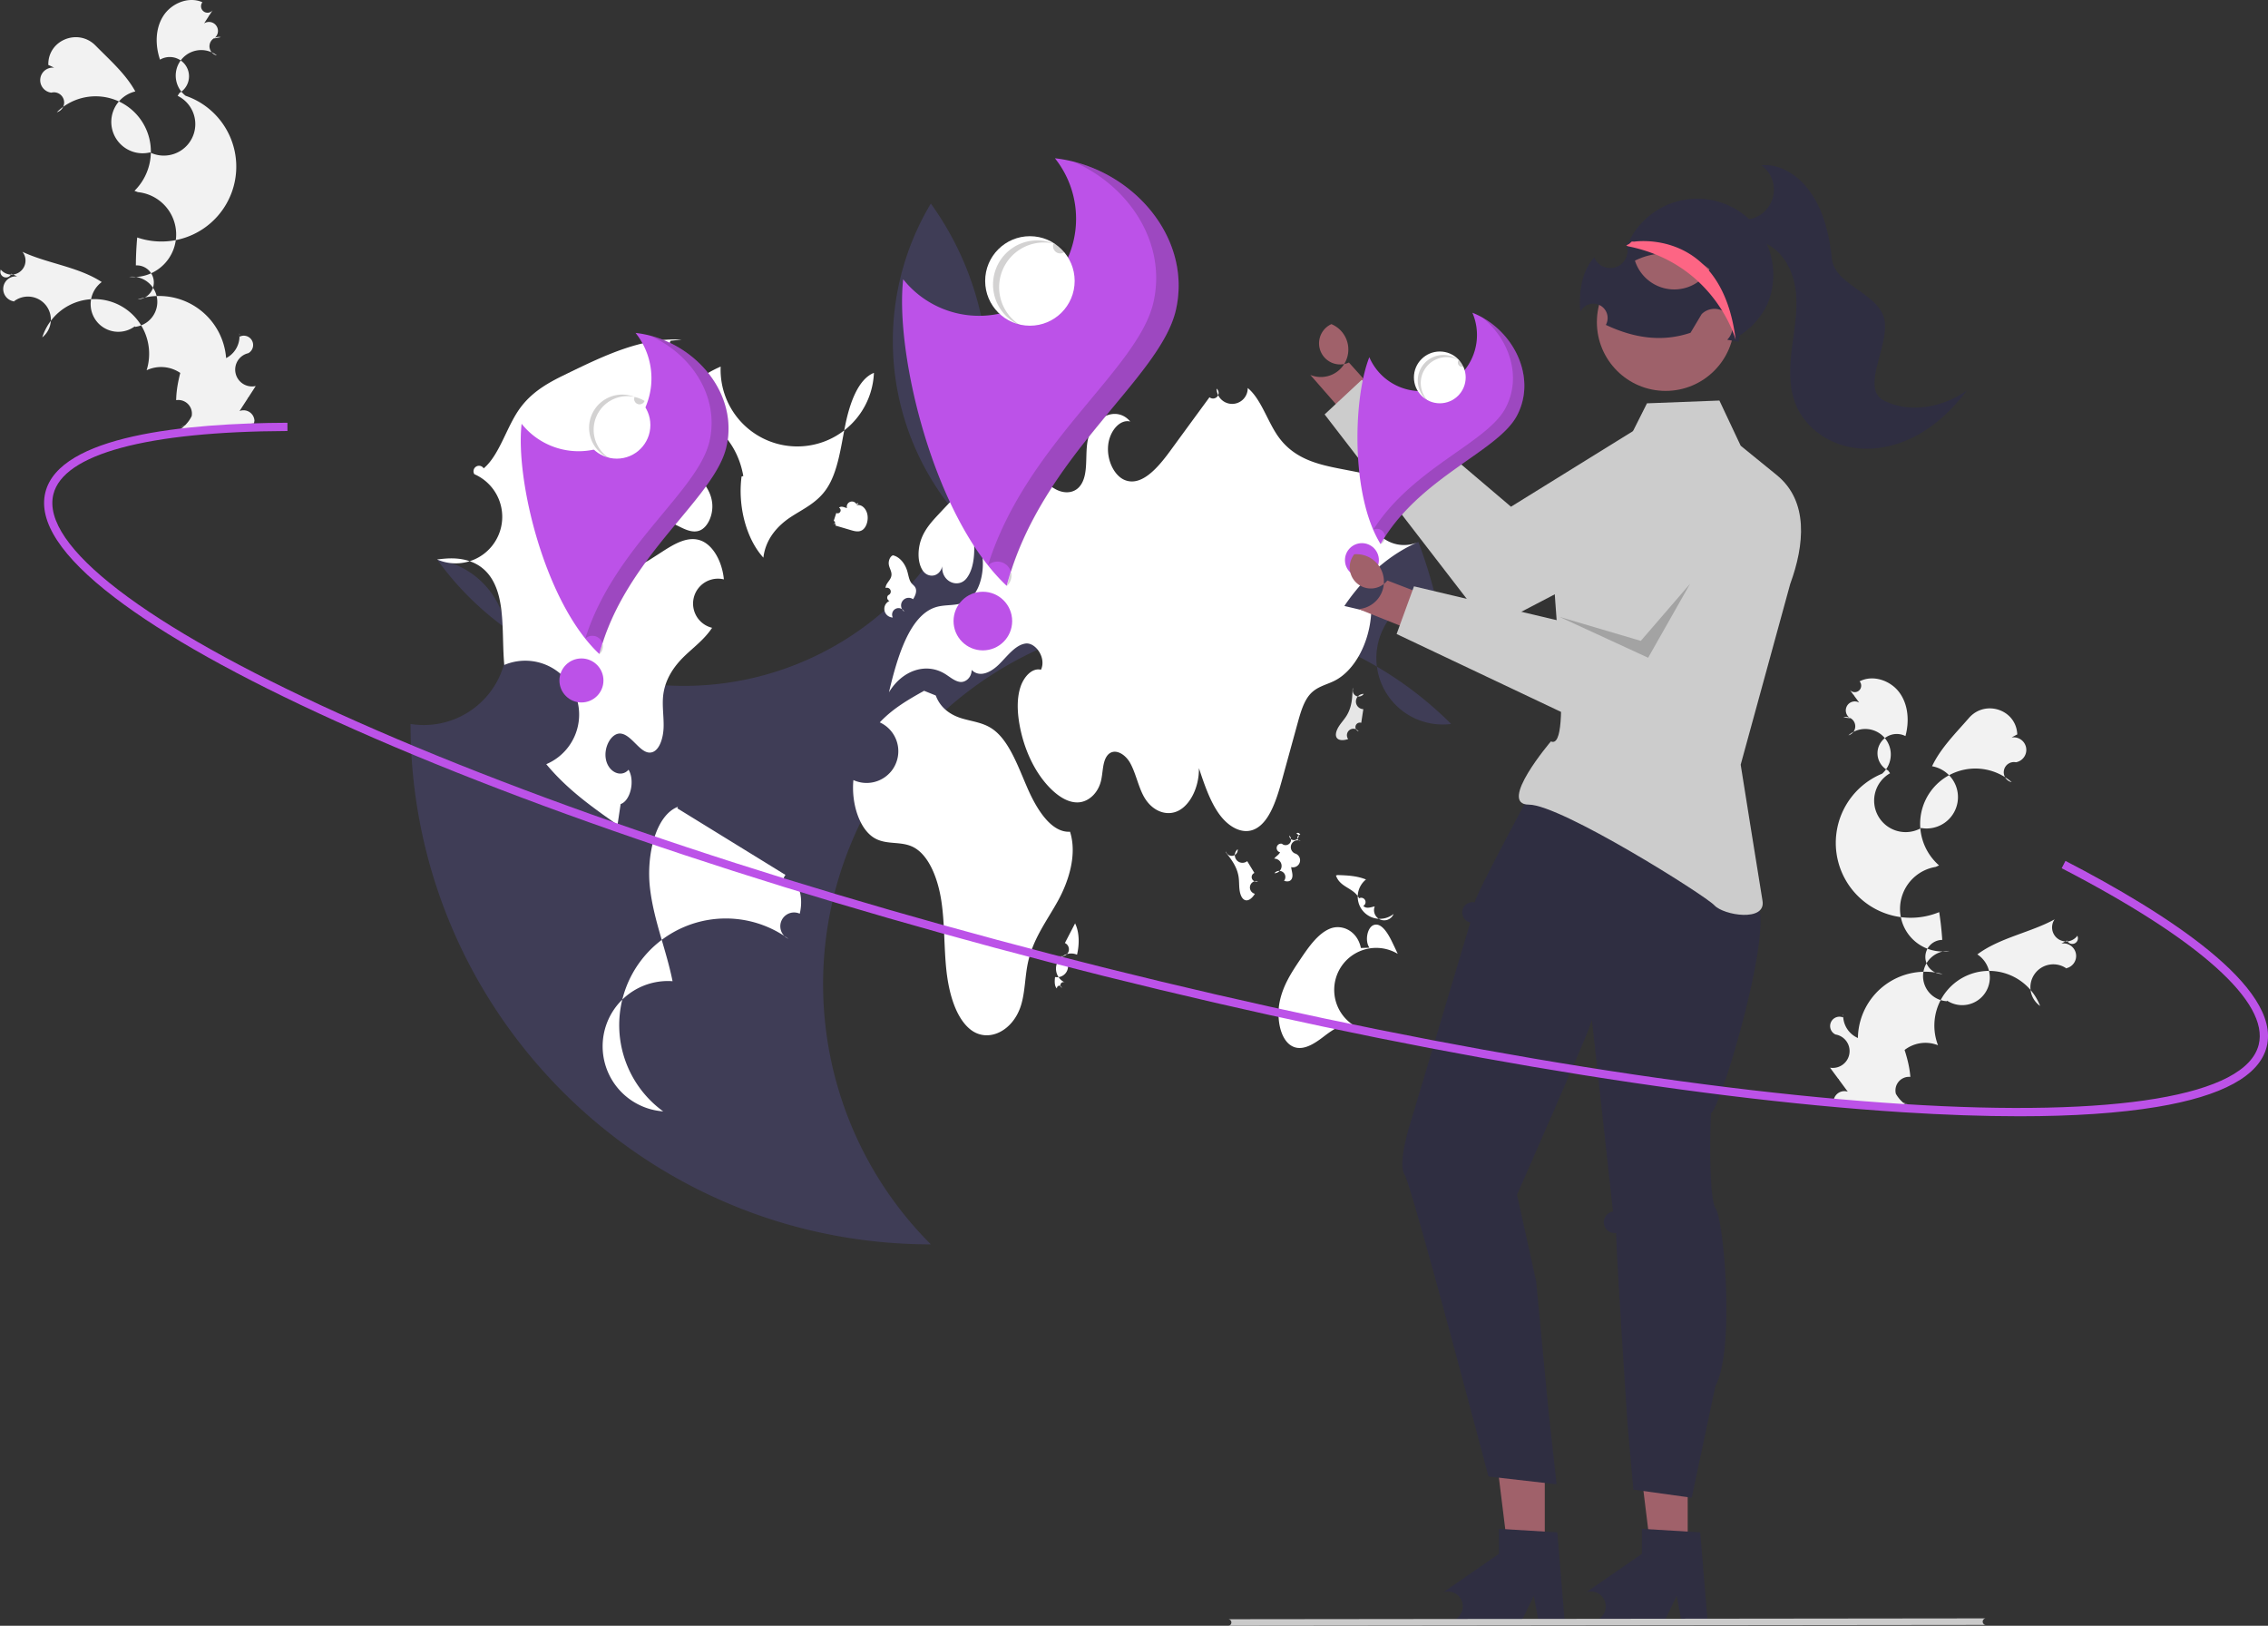 <?xml version="1.0" encoding="UTF-8" standalone="no"?>
<svg
   xmlns:dc="http://purl.org/dc/elements/1.1/"
   xmlns:cc="http://creativecommons.org/ns#"
   xmlns:rdf="http://www.w3.org/1999/02/22-rdf-syntax-ns#"
   xmlns:svg="http://www.w3.org/2000/svg"
   xmlns="http://www.w3.org/2000/svg"
   xmlns:sodipodi="http://sodipodi.sourceforge.net/DTD/sodipodi-0.dtd"
   xmlns:inkscape="http://www.inkscape.org/namespaces/inkscape"
   data-name="Layer 1"
   width="825.202"
   height="591.419"
   viewBox="0 0 825.202 591.419"
   version="1.1"
   id="svg104"
   sodipodi:docname="undraw_world.svg"
   inkscape:version="1.0 (4035a4fb49, 2020-05-01)">
  <rect x="0" y="0" width="825.202" height="591.419" fill="#333333" stroke="none"/>
  <defs
     id="defs108" />
  <sodipodi:namedview
     inkscape:document-rotation="0"
     pagecolor="#ffffff"
     bordercolor="#666666"
     borderopacity="1"
     objecttolerance="10"
     gridtolerance="10"
     guidetolerance="10"
     inkscape:pageopacity="0"
     inkscape:pageshadow="2"
     inkscape:window-width="1920"
     inkscape:window-height="1017"
     id="namedview106"
     showgrid="false"
     inkscape:zoom="0.71015641"
     inkscape:cx="720.44371"
     inkscape:cy="393.86274"
     inkscape:window-x="-8"
     inkscape:window-y="-8"
     inkscape:window-maximized="1"
     inkscape:current-layer="svg104" />
  <path
     d="m 667.825,376.317 a -3.613,3.613 0 0 0 2.907,-6.134 c -0.074,-0.366 -0.127,-0.629 -0.202,-0.995 q 0.054,-0.116 0.109,-0.231 a -9.703,9.703 0 0 1 17.876,0.899 c 2.596,7.179 5.991,14.407 6.561,21.897 a -28.705,28.705 0 0 1 -0.962,9.838 -115.086,115.086 0 0 0 12.68,-47.26 -111.081,111.081 0 0 0 -0.112,-12.411 q -0.335,-5.081 -1.115,-10.11 a -116.419,116.419 0 0 0 -20.767,-50.362 -30.983,30.983 0 0 1 -12.25,-13.954 -23.634,23.634 0 0 1 -1.847,-6.551 c 0.623,0.111 1.257,0.192 1.882,0.263 0.195,0.019 0.4,0.039 0.594,0.059 l 0.073,0.007 a -3.58,3.58 0 0 0 3.208,-5.689 q -0.383,-0.518 -0.766,-1.036 c -0.387,-0.533 -0.785,-1.056 -1.172,-1.588 a -1.784,1.784 0 0 1 -0.126,-0.16 c -0.445,-0.608 -0.891,-1.205 -1.336,-1.812 a -10.352,10.352 0 0 1 3.543,-3.119 c 4.865,-2.553 11.309,-0.328 14.53,4.115 3.232,4.443 3.599,10.483 2.158,15.78 a -41.485,41.485 0 0 1 -6.327,12.512 c 0.242,0.341 0.494,0.672 0.735,1.012 a -117.172,117.172 0 0 1 11.316,19.923 -48.709,48.709 0 0 1 3.957,-22.465 c 3.093,-6.578 8.567,-11.985 13.427,-17.57 5.837,-6.708 16.999,-3.142 17.56,5.732 q 0.008,0.129 0.016,0.258 -1.049,0.529 -2.059,1.131 a -4.901,4.901 0 0 0 1.559,9.001 l 0.099,0.02 a -48.767,48.767 0 0 1 -1.623,7.224 -50.21,50.21 0 0 1 -26.436,30.272 c -0.41,0.187 -0.81,0.374 -1.22,0.551 a -119.597,119.597 0 0 1 5.022,30.563 -113.435,113.435 0 0 1 -0.934,18.292 l 0.041,-0.214 a -29.974,29.974 0 0 1 11.026,-16.813 c 8.167,-6.095 19.39,-7.957 28.118,-12.756 a -5.625,5.625 0 0 1 8.352,5.867 q -0.022,0.113 -0.045,0.225 a -32.924,32.924 0 0 0 -3.771,1.605 q -1.049,0.529 -2.059,1.131 a -4.901,4.901 0 0 0 1.559,9.001 l 0.099,0.02 c 0.071,0.014 0.133,0.027 0.204,0.041 a -48.808,48.808 0 0 1 -9.622,13.625 -50.254,50.254 0 0 1 -37.15,14.279 l -0.01,-4.8e-4 a -119.562,119.562 0 0 1 -9.113,23.048 l -28.661,-1.334 c -0.088,-0.323 -0.165,-0.656 -0.243,-0.979 a -32.599,32.599 0 0 0 7.953,-0.103 c -2.005,-2.708 -4.009,-5.437 -6.014,-8.145 a -1.781,1.781 0 0 1 -0.126,-0.16 c -1.016,-1.386 -2.044,-2.761 -3.06,-4.147 l -5e-4,-0.002 a -47.75,47.75 0 0 1 1.963,-12.086 z"
     fill="#f2f2f2"
     id="path2" />
  <path
     d="m 90.344,128.482 a -3.613,3.613 0 0 1 -3.28,-5.943 c 0.051,-0.37 0.088,-0.635 0.14,-1.005 q -0.061,-0.112 -0.123,-0.224 a -9.703,9.703 0 0 0 -17.786,2.002 c -2.148,7.326 -5.089,14.75 -5.196,22.26 a -28.705,28.705 0 0 0 1.568,9.76 -115.086,115.086 0 0 1 -15.576,-46.387 -111.08,111.08 0 0 1 -0.655,-12.394 q 0.02,-5.092 0.488,-10.16 A -116.419,116.419 0 0 1 67.539,34.843 -30.983,30.983 0 0 0 78.904,20.159 -23.634,23.634 0 0 0 80.342,13.506 c -0.615,0.15 -1.243,0.27 -1.862,0.378 -0.193,0.031 -0.397,0.064 -0.59,0.095 l -0.073,0.011 A -3.58,3.58 0 0 1 74.264,8.511 Q 74.614,7.97 74.964,7.429 C 75.317,6.874 75.682,6.327 76.035,5.771 A -1.783,1.783 0 0 0 76.152,5.604 C 76.559,4.97 76.967,4.346 77.373,3.712 A -10.352,10.352 0 0 0 73.645,0.818 c -5.013,-2.248 -11.307,0.371 -14.248,5.005 -2.951,4.635 -2.944,10.685 -1.179,15.883 a -41.485,41.485 0 0 0 7.088,12.097 c -0.22,0.355 -0.451,0.701 -0.671,1.056 A -117.172,117.172 0 0 0 54.571,55.442 -48.709,48.709 0 0 0 49.234,33.265 C 45.741,26.891 39.943,21.833 34.747,16.559 c -6.24,-6.335 -17.161,-2.086 -17.172,6.806 q -1.5e-4,0.129 3.5e-4,0.258 1.08,0.463 2.125,1.002 a -4.901,4.901 0 0 1 -1,9.08 l -0.098,0.026 a -48.767,48.767 0 0 0 2.066,7.109 -50.21,50.21 0 0 0 28.256,28.581 c 0.421,0.161 0.832,0.323 1.252,0.474 a -119.597,119.597 0 0 0 -3.124,30.814 -113.433,113.433 0 0 0 2.062,18.199 l -0.054,-0.211 A -29.974,29.974 0 0 0 37.017,102.598 C 28.49,97.019 17.172,95.854 8.165,91.604 a -5.625,5.625 0 0 0 -7.973,6.372 q 0.029,0.111 0.059,0.222 a -32.924,32.924 0 0 1 3.863,1.369 q 1.08,0.464 2.125,1.002 a -4.901,4.901 0 0 1 -1,9.081 l -0.098,0.026 c -0.07,0.018 -0.131,0.035 -0.201,0.053 a -48.808,48.808 0 0 0 10.445,13.005 -50.254,50.254 0 0 0 37.961,11.957 l 0.01,-0.001 a -119.563,119.563 0 0 0 10.52,22.441 l 28.523,-3.102 c 0.068,-0.328 0.124,-0.665 0.182,-0.992 a -32.599,32.599 0 0 1 -7.944,0.388 c 1.834,-2.827 3.665,-5.674 5.499,-8.501 a -1.779,1.779 0 0 0 0.116,-0.168 c 0.929,-1.446 1.869,-2.882 2.798,-4.328 l 4e-4,-0.002 a -47.75,47.75 0 0 0 -2.706,-11.941 z"
     fill="#f2f2f2"
     id="path4" />
  <path
     d="m 484.419,117.912 a -10.016,10.016 0 0 1 6.383,13.969 l 15.306,17.017 -8.073,11.824 -21.278,-24.335 a -10.07,10.07 0 0 1 7.661,-18.475 z"
     fill="#a0616a"
     id="path6" />
  <path
     d="m 627.715,159.698 v 0 a -20.026,20.026 0 0 0 -27.608,-6.542 l -50.339,31.177 -54.301,-46.158 -13.51,12.579 59.987,77.83 77.965,-40.644 c -1.82,0.949 10.004,-24.663 7.806,-28.241 z"
     fill="#cccccc"
     id="path8" />
  <path
     d="m 527.992,263.364 a -189.27,189.27 0 0 1 -189.308,189.308 c -104.551,0 -189.308,-84.757 -189.308,-189.308 a -189.245,189.245 0 0 1 9.655,-59.842 -189.506,189.506 0 0 1 179.653,-129.466 -189.245,189.245 0 0 1 166.938,99.986 -186.774,186.774 0 0 1 10.464,23.106 c 0.41,1.104 0.81,2.208 1.199,3.323 v 0.011 q 2.603,7.351 4.586,14.976 a -189.32,189.32 0 0 1 6.121,47.905 z"
     fill="#3f3d56"
     id="path10" />
  <path
     d="m 317.972,135.641 a -63.517,63.517 0 0 0 -55.761,-2.281 c -7.796,3.393 -16.006,9.48 -18.607,20.471 10.519,-6.208 24.136,3.601 26.843,19.336 l -0.632,0.174 c -1.43,10.899 1.762,22.764 7.941,29.522 0.811,-7.02 5.427,-11.797 9.967,-14.781 4.54,-2.984 9.562,-5.152 13.027,-10.282 4.108,-6.081 5.151,-14.969 6.783,-23.077 1.632,-8.108 4.728,-16.822 10.44,-19.082 z"
     fill="#ffffff"
     id="path12" />
  <path
     d="m 259.09,228.384 c -2.913,4.375 -6.805,7.12 -10.296,10.538 -3.481,3.429 -6.794,8.056 -7.488,13.998 -0.442,3.807 0.242,7.677 0.147,11.527 -0.095,3.849 -1.378,8.182 -3.996,9.139 -4.133,1.493 -7.288,-6.184 -11.537,-6.72 -3.376,-0.421 -6.415,4.89 -5.437,9.497 0.978,4.606 5.574,6.647 8.214,3.639 2.387,4.007 0.705,11.274 -2.882,12.505 -0.379,2.524 -0.757,5.038 -1.125,7.562 -9.066,-6.342 -18.226,-12.789 -25.935,-22.075 a -67.007,67.007 0 0 1 -15.271,-36.095 c -0.999,-10.675 0.484,-22.885 -4.417,-31.099 -3.923,-6.573 -10.654,-8.025 -16.712,-7.614 -1.104,0.074 -2.219,0.2 -3.323,0.336 a -187.235,187.235 0 0 1 13.556,-31.025 -13.282,13.282 0 0 0 3.397,-2.114 c 5.637,-4.785 8.14,-14.472 12.715,-21.171 q 0.442,-0.647 0.915,-1.262 c 4.68,-6.111 10.948,-9.255 17.006,-12.179 13.409,-6.51 27.208,-13.104 41.364,-12.2 l -4.028,0.389 q -7.052,19.751 -14.114,39.502 -1.073,3.029 -2.166,6.068 c -2.671,7.488 -5.427,15.46 -5.017,23.842 0.242,4.964 1.967,10.265 5.248,11.968 3.06,1.578 6.405,-0.358 9.36,-2.272 1.252,-0.799 2.493,-1.599 3.744,-2.408 4.491,-2.892 9.465,-5.858 14.209,-3.923 4.344,1.767 7.551,7.667 8.161,14.03 a -28.049,28.049 0 0 1 -4.291,17.616 z"
     fill="#ffffff"
     id="path14" />
  <path
     d="M 285.8,318.282 Q 266.126,306.168 246.452,294.055 l 0.223,-0.573 c -8.155,3.106 -11.54,17.602 -10.193,29.456 1.348,11.854 5.917,22.451 8.226,34.002 a -90.252,90.252 0 0 1 -3.403,47.358 -387.843,387.843 0 0 0 45.56,-62.781 -33.588,33.588 0 0 0 4.121,-9.138 c 0.833,-3.442 0.705,-7.58 -0.964,-10.34 a -11.511,11.511 0 0 0 -4.223,-3.757 z"
     fill="#ffffff"
     id="path16" />
  <path
     d="m 234.036,171.363 c -1.393,3.131 -1.929,7.307 -0.665,10.547 1.291,3.309 4.019,4.804 6.532,6.05 l 7.247,3.592 c 2.411,1.195 5.01,2.402 7.468,1.419 2.964,-1.186 5.02,-5.833 4.488,-10.148 -0.566,-4.591 -3.46,-7.749 -6.136,-10.439 q -5.618,-5.645 -11.237,-11.291 l -2.111,2.585 a -28.192,28.192 0 0 0 -5.586,7.684 z"
     fill="#ffffff"
     id="path18" />
  <path
     d="m 489.142,220.444 q 4.891,1.152 9.781,2.303 c -0.568,11.012 -6.026,21.203 -13.346,24.894 -3.05,1.536 -6.447,2.103 -8.971,4.975 -2.282,2.608 -3.439,6.668 -4.501,10.549 q -2.792,10.16 -5.585,20.319 c -1.998,7.299 -4.564,15.408 -9.76,18.037 -4.459,2.261 -9.56,-0.505 -12.989,-5.143 -3.429,-4.638 -5.521,-10.875 -7.551,-16.953 0.126,6.626 -2.955,13.125 -7.32,15.429 -4.375,2.303 -9.697,0.221 -12.621,-4.922 -2.103,-3.692 -2.976,-8.561 -5.038,-12.305 -2.061,-3.744 -6.384,-5.89 -8.635,-2.377 -1.483,2.335 -1.294,5.911 -2.03,8.877 -1.146,4.606 -4.617,7.499 -8.056,7.751 -3.429,0.252 -6.773,-1.725 -9.644,-4.407 -5.921,-5.553 -10.286,-14.366 -11.979,-24.158 -0.747,-4.365 -0.957,-9.118 0.337,-13.21 1.294,-4.091 4.417,-7.246 7.52,-6.468 2.04,-4.312 -1.988,-10.033 -5.616,-9.529 -3.639,0.505 -6.489,4.407 -9.476,7.404 -2.976,2.997 -7.141,5.174 -10.139,2.198 0.021,2.766 -2.23,4.596 -4.175,4.365 -1.935,-0.221 -3.66,-1.777 -5.437,-2.882 -6.868,-4.281 -15.586,-1.441 -20.466,6.657 3.05,-12.978 7.52,-27.87 16.89,-30.92 3.828,-1.251 8.004,-0.221 11.621,-2.387 6.405,-3.839 7.699,-18.342 2.167,-24.326 0.705,5.658 0.568,12.263 -2.419,16.133 -2.987,3.87 -9.255,1.346 -8.876,-4.375 -0.862,3.944 -5.153,4.543 -7.131,1.514 -1.988,-3.029 -1.819,-7.982 -0.41,-11.6 1.409,-3.618 3.807,-6.216 6.131,-8.708 4.996,-5.353 10.065,-10.77 15.849,-14.135 5.795,-3.365 12.484,-4.501 18.289,-1.157 3.061,1.767 5.753,4.712 8.877,6.268 3.124,1.567 7.089,1.367 9.16,-2.293 2.324,-4.081 1.23,-10.139 2.093,-15.239 1.546,-9.013 10.559,-13.23 15.555,-7.278 -3.733,-0.957 -7.593,3.46 -8.056,8.813 -0.473,5.353 2.23,10.759 5.848,12.379 6.079,2.692 12.032,-4.081 16.628,-10.349 q 7.194,-9.844 14.408,-19.677 a -23.782,23.782 0 0 1 2.577,-3.134 -8.291,8.291 0 0 1 11.327,-0.231 c 4.859,3.965 7.141,12.095 11.127,17.69 5.784,8.13 14.44,10.107 22.496,11.684 q 9.008,1.751 18.026,3.523 a -186.774,186.774 0 0 1 10.464,23.106 c -10.181,4.323 -19.573,12.41 -26.945,23.295 z"
     fill="#ffffff"
     id="path20" />
  <path
     d="m 508.556,346.986 a -188.546,188.546 0 0 1 -15.671,26.219 c -3.786,-1.62 -7.856,1.273 -11.401,3.986 -3.702,2.84 -8.151,5.606 -11.947,3.018 -3.881,-2.65 -5.132,-10.065 -3.902,-15.944 1.23,-5.869 4.301,-10.538 7.278,-14.976 3.155,-4.712 6.531,-9.602 10.917,-11.432 4.396,-1.83 10.044,0.757 11.327,7.004 l 3.113,-0.105 c -1.746,-2.398 -0.831,-7.362 1.515,-8.235 2.703,-1.02 5.048,2.692 6.647,5.974 0.715,1.483 1.441,2.976 2.124,4.491 z"
     fill="#ffffff"
     id="path22" />
  <path
     d="m 389.328,302.563 c -6.691,0.421 -11.992,-7.817 -15.514,-15.92 -3.522,-8.104 -6.736,-17.371 -12.773,-21.496 -3.45,-2.357 -7.383,-2.68 -11.125,-3.822 -3.742,-1.142 -7.659,-3.505 -9.447,-8.318 l -4.245,-1.715 c -5.606,3.152 -11.285,6.362 -16.116,11.491 a -36.018,36.018 0 0 0 -9.603,20.993 c -0.811,8.496 2.183,17.97 7.778,21.161 4.421,2.522 9.567,0.932 14.045,3.241 5.595,2.884 8.916,11.264 10.173,19.537 1.257,8.273 0.939,16.871 1.838,25.238 0.9,8.367 3.379,17.073 8.509,21.361 6.42,5.366 15.841,0.907 18.722,-8.86 1.413,-4.791 1.364,-10.197 2.421,-15.171 1.861,-8.758 6.883,-15.256 10.866,-22.441 3.983,-7.184 7.118,-16.942 4.469,-25.28 z"
     fill="#ffffff"
     id="path24" />
  <path
     d="m 323.208,216.499 a -17.86,17.86 0 0 1 1.742,1.85 -6.077,6.077 0 0 1 -0.107,6.276 -5.839,5.839 0 0 0 4.181,-2.125 -26.879,26.879 0 0 0 3.206,-4.516 c 0.683,-1.113 1.408,-2.618 0.945,-3.939 -0.316,-0.902 -1.064,-1.287 -1.588,-1.965 -0.831,-1.075 -1.036,-2.783 -1.466,-4.259 -0.928,-3.188 -3.153,-5.532 -5.567,-5.867 l 0.335,0.064 c -1.009,0.345 -1.713,1.947 -1.49,3.388 0.203,1.312 1.046,2.402 0.963,3.741 -0.121,1.925 -2.044,2.828 -2.163,4.753 a -3.674,3.674 0 0 0 1.008,2.601 z"
     fill="#ffffff"
     id="path26" />
  <path
     d="m 311.744,183.791 c 0.01,-0.003 0.02,-0.003 0.03,-0.006 a -5.357,5.357 0 0 0 0.571,-0.608 z"
     fill="#e6e6e6"
     id="path28" />
  <path
     d="m 313.75,192.826 c 1.479,-0.951 2.306,-3.582 1.817,-5.785 -0.486,-2.189 -2.206,-3.66 -3.793,-3.256 a -3.866,3.866 0 0 1 -3.595,1.058 c -0.981,-0.253 -2.058,-0.903 -2.909,-0.164 a -4.404,4.404 0 0 0 -0.991,1.935 q -0.472,1.45 -0.945,2.9 a -1.83,1.83 0 0 0 -0.112,1.099 -0.931,0.931 0 0 0 0.714,0.568 q 2.835,0.836 5.669,1.671 c 1.377,0.406 2.864,0.797 4.145,-0.027 z"
     fill="#ffffff"
     id="path30" />
  <path
     d="m 456.406,317.557 q -1.31,-2.145 -2.62,-4.29 a -14.334,14.334 0 0 0 -3.453,-4.336 -3.06,3.06 0 0 0 -4.356,0.436 l 0.106,0.817 c 1.991,2.498 4.098,5.273 4.603,8.98 0.199,1.462 0.13,2.974 0.304,4.442 0.175,1.468 0.671,2.99 1.618,3.623 1.375,0.919 2.99,-0.436 3.969,-2.089 a -7.193,7.193 0 0 0 1.115,-4.579 -8.03,8.03 0 0 0 -1.286,-3.004 z"
     fill="#ffffff"
     id="path32" />
  <path
     d="m 495.282,262.94 q 0.379,-2.485 0.758,-4.97 a -14.334,14.334 0 0 0 0.15,-5.541 -3.06,3.06 0 0 0 -3.614,-2.471 l -0.445,0.693 c -0.085,3.193 -0.261,6.673 -2.262,9.834 -0.789,1.246 -1.816,2.359 -2.628,3.594 -0.812,1.235 -1.412,2.72 -1.095,3.814 0.461,1.589 2.569,1.592 4.382,0.958 a -7.193,7.193 0 0 0 3.801,-2.785 -8.03,8.03 0 0 0 0.951,-3.127 z"
     fill="#e6e6e6"
     id="path34" />
  <path
     d="m 470.109,319.419 c 0.427,-1.228 -0.189,-2.636 -0.32,-3.993 a -8.765,8.765 0 0 1 1.334,-4.969 -16.154,16.154 0 0 0 2.078,-4.556 -3.812,3.812 0 0 0 -0.1,-2.231 c -0.289,-0.65 -0.99,-0.946 -1.391,-0.431 l 0.86,0.554 a -7.829,7.829 0 0 0 -3.489,0.169 -4.318,4.318 0 0 0 -2.644,2.981 -18.441,18.441 0 0 1 -0.693,3.092 c -0.513,1.054 -1.505,1.405 -2.129,2.33 a -5.57,5.57 0 0 0 0.088,5.292 -6.177,6.177 0 0 0 3.494,2.748 c 1.05,0.377 2.432,0.397 2.912,-0.984 z"
     fill="#ffffff"
     id="path36" />
  <path
     d="m 494.511,326.781 a -12.005,12.005 0 0 0 1.512,2.775 c 1.168,1.177 2.756,0.454 4.173,0.168 a -7.215,7.215 0 0 1 6.864,2.753 -17.471,17.471 0 0 0 -10.048,-12.536 c -3.341,-1.362 -6.86,-1.494 -10.334,-1.616 l -0.6,0.154 c 1.529,4.452 6.331,4.352 8.433,8.303 z"
     fill="#ffffff"
     id="path38" />
  <path
     d="m 391.159,335.886 0.009,0.019 q 0.087,-0.168 0.175,-0.336 z"
     fill="#e6e6e6"
     id="path40" />
  <path
     d="m 387.457,343.051 a -32.889,32.889 0 0 0 -2.077,4.562 -39.711,39.711 0 0 0 -1.505,7.806 c -0.188,1.504 -0.246,3.426 0.697,4.159 a -1.337,1.337 0 0 0 1.749,-0.238 -6.918,6.918 0 0 0 1.268,-1.885 -43.417,43.417 0 0 0 4.28,-10.159 c 0.902,-3.744 0.894,-8.151 -0.701,-11.393 q -1.855,3.573 -3.711,7.146 z"
     fill="#ffffff"
     id="path42" />
  <path
     d="m 351.744,152.149 a -4.215,4.215 0 0 0 4.542,0.886 -14.999,14.999 0 0 0 4.274,-2.823 -10.055,10.055 0 0 0 2.591,-2.826 -5.732,5.732 0 0 0 0.53,-4.366 c -0.585,-1.712 -2.07,-2.286 -3.38,-2.674 q -3.146,-0.933 -6.292,-1.866 l 1.517,-1.368 c -1.561,-0.838 -3.288,0.717 -4.264,2.642 a -14.224,14.224 0 0 0 -1.294,3.984 c -0.522,3.021 -0.012,6.62 1.777,8.41 z"
     fill="#e6e6e6"
     id="path44" />
  <path
     d="m 388.775,139.718 a -3.465,3.465 0 0 0 4.722,0.384 -5.279,5.279 0 0 0 2.089,-3.762 c 0.148,-1.65 -0.667,-3.484 -1.832,-3.626 l 0.267,-1.545 c -2.244,-0.405 -5.006,-0.487 -6.209,2.239 a -6.399,6.399 0 0 0 0.964,6.31 z"
     fill="#e6e6e6"
     id="path46" />
  <path
     d="m 383.828,57.574 a -49.926,49.926 0 0 0 -55.207,44.015 c -3.091,27.399 11.344,86.898 37.662,111.528 12.392,-47.189 55.815,-75.179 61.56,-100.336 6.139,-26.881 -16.615,-52.117 -44.015,-55.207 z"
     fill="#bc52e8"
     id="path48" />
  <circle
     id="a2705e7e-530b-43fb-b0c6-4087ca2c8018"
     data-name="b262ea8c-1946-46c9-a449-3a1996c39394"
     cx="374.728"
     cy="102.203"
     r="16.282"
     fill="#ffffff" />
  <circle
     id="bb575e01-1284-49d3-8651-037e5b7ffa75"
     data-name="bcc29a3a-8123-4529-80aa-6f70df2823cf"
     cx="357.608"
     cy="225.929"
     r="10.665"
     fill="#bc52e8" />
  <path
     d="m 388.2,90.538 a -16.282,16.282 0 0 1 -16.772,27.913 -16.28,16.28 0 0 0 11.909,-29.853 -16.282,16.282 0 0 1 4.863,1.94 z"
     fill="#231f20"
     opacity="0.2"
     style="isolation:isolate"
     id="path52" />
  <path
     d="m 427.907,112.834 c -5.746,25.157 -49.169,53.147 -61.56,100.336 a -69.061,69.061 0 0 1 -6.877,-7.535 c 13.925,-44.356 54.645,-71.309 60.196,-95.615 4.968,-21.754 -8.988,-42.429 -29.015,-51.163 24.242,6.094 42.882,29.343 37.256,53.976 z"
     fill="#231f20"
     opacity="0.2"
     style="isolation:isolate"
     id="path54" />
  <path
     d="m 231.245,121.106 a -37.492,37.492 0 0 0 -41.459,33.054 c -2.321,20.576 8.519,65.257 28.283,83.754 9.306,-35.437 41.915,-56.457 46.23,-75.349 4.61,-20.187 -12.478,-39.138 -33.054,-41.459 z"
     fill="#bc52e8"
     id="path56" />
  <circle
     id="b2d5ab8a-e71c-4a1a-aadf-98f8ab95825b"
     data-name="b262ea8c-1946-46c9-a449-3a1996c39394"
     cx="224.412"
     cy="154.621"
     r="12.228"
     fill="#ffffff" />
  <circle
     id="bac33ac8-32b5-423c-9bc5-6c03ceb8d8dc"
     data-name="bcc29a3a-8123-4529-80aa-6f70df2823cf"
     cx="211.555"
     cy="247.535"
     r="8.009"
     fill="#bc52e8" />
  <path
     d="m 234.529,145.86 a -12.227,12.227 0 1 1 -12.596,20.961 -12.226,12.226 0 0 0 8.943,-22.418 -12.227,12.227 0 0 1 3.652,1.457 z"
     fill="#231f20"
     opacity="0.2"
     style="isolation:isolate"
     id="path60" />
  <path
     d="m 264.347,162.604 c -4.315,18.892 -36.924,39.911 -46.23,75.349 a -51.862,51.862 0 0 1 -5.165,-5.658 c 10.457,-33.31 41.036,-53.55 45.205,-71.803 3.731,-16.337 -6.75,-31.863 -21.789,-38.421 18.205,4.576 32.203,22.035 27.978,40.534 z"
     fill="#231f20"
     opacity="0.2"
     style="isolation:isolate"
     id="path62" />
  <polygon
     points="594.251,512.27 614.066,512.271 614.063,564.054 600.638,564.054 "
     fill="#a0616a"
     id="polygon64"
     transform="translate(1.0001981e-5)" />
  <path
     d="m 621.285,589.546 h -9.526 l -1.7,-8.994 -4.355,8.994 h -25.266 a -5.68,5.68 0 0 1 -3.227,-10.353 l 20.177,-13.935 v -9.093 l 21.223,1.267 z"
     fill="#2f2e41"
     id="path66" />
  <polygon
     points="542.251,512.27 562.066,512.271 562.063,564.054 548.638,564.054 "
     fill="#a0616a"
     id="polygon68"
     transform="translate(1.0001981e-5)" />
  <path
     d="m 569.285,589.546 h -9.526 l -1.7,-8.994 -4.355,8.994 h -25.266 a -5.68,5.68 0 0 1 -3.227,-10.353 l 20.177,-13.935 v -9.093 l 21.223,1.267 z"
     fill="#2f2e41"
     id="path70" />
  <path
     d="m 511.059,427.333 c 2.569,3.854 30.519,109.793 30.519,109.793 l 24.783,2.826 -2.942,-26.655 -4.496,-47.17 -6.962,-31.485 c 0,0 24.587,-55.957 26.141,-60.414 l 1.105,-3.199 7.682,69.714 a -19.577,19.577 0 0 1 1.169,7.785 c -0.231,4.355 4.136,69.869 4.136,69.869 l 2.1,23.495 21.233,2.95 8.615,-40.652 c 7.194,-13.206 3.07,-60.131 0.128,-64.499 -2.942,-4.368 -1.773,-34.787 -1.773,-34.787 3.756,-1.322 26.157,-77.706 14.953,-77.255 0.719,-4.072 1.285,-7.708 1.285,-7.708 l -19.449,-15.685 -48.673,-12.653 -12.28,-5.896 c 0,0 -21.932,40.554 -21.713,42.571 a -11.214,11.214 0 0 1 -1.657,7.309 l -22.143,74.108 c 0,0 -4.355,13.745 -1.76,17.637 z"
     fill="#2f2e41"
     id="path72" />
  <path
     d="m 633.341,162.147 -7.743,-16.44 -26.354,1.013 -8.596,17.103 c 0,0 -24.567,29.343 -25.362,38.884 -1,12 7.312,70.812 -1,67 0,0 -19.595,23 -8,23 11.595,0 64.042,32.924 67.484,36.627 3.441,3.703 18.804,6.103 17.516,-1.627 -1.288,-7.73 -7.944,-49.534 -7.944,-49.534 l 18.019,-65.733 c 5.186,-14.192 6.8,-30.11 -4.923,-39.643 z"
     fill="#cccccc"
     id="path74" />
  <path
     d="m 535.722,113.76 a -28.881,28.881 0 0 0 -37.498,16.188 c -5.885,14.825 -6.86,50.228 4.091,67.972 14.081,-24.459 42.568,-33.491 49.595,-46.661 7.508,-14.073 -1.363,-31.614 -16.188,-37.498 z"
     fill="#bc52e8"
     id="path76" />
  <circle
     id="f50692ea-d13f-4759-b5e2-05248e17533e"
     data-name="b262ea8c-1946-46c9-a449-3a1996c39394"
     cx="523.867"
     cy="137.29"
     r="9.419"
     fill="#ffffff" />
  <circle
     id="aec6a1c4-a00c-42b6-a49d-0158b63ca54a"
     data-name="bcc29a3a-8123-4529-80aa-6f70df2823cf"
     cx="495.528"
     cy="203.754"
     r="6.169"
     fill="#bc52e8" />
  <path
     d="m 533.158,132.824 a -9.419,9.419 0 0 1 -13.6,13.034 -9.418,9.418 0 0 0 11.18,-14.856 -9.419,9.419 0 0 1 2.42,1.821 z"
     fill="#231f20"
     opacity="0.2"
     style="isolation:isolate"
     id="path80" />
  <path
     d="m 551.937,151.297 c -7.026,13.17 -35.514,22.202 -49.595,46.661 a -39.949,39.949 0 0 1 -2.695,-5.25 c 14.507,-22.645 41.328,-31.508 48.117,-44.233 6.076,-11.389 1.424,-25.048 -8.429,-32.963 12.607,7.082 19.482,22.889 12.602,35.785 z"
     fill="#231f20"
     opacity="0.2"
     style="isolation:isolate"
     id="path82" />
  <path
     d="m 492.747,201.63 a -10.016,10.016 0 0 1 12.035,9.542 l 21.368,8.202 -1.817,14.201 -30.013,-12.007 a -10.07,10.07 0 0 1 -1.572,-19.938 z"
     fill="#a0616a"
     id="path84" />
  <path
     d="m 642.053,172.365 v 0 a -20.026,20.026 0 0 0 -27.565,6.719 l -30.671,50.649 -69.346,-16.438 -6.318,17.345 88.805,42.066 44.977,-71.637 c 6.734,-9.463 10.032,-22.652 0.118,-28.704 z"
     fill="#cccccc"
     id="path86" />
  <path
     d="M 643.199,110.293 A -29.823,29.823 0 1 1 591.903,89.608 l 0.143,-0.143 c 0.239,-0.251 0.477,-0.501 0.728,-0.74 a -0.012,0.012 0 0 0 0.012,-0.012 c 0.31,-0.286 0.62,-0.573 0.942,-0.847 a -29.815,29.815 0 0 1 49.47,22.427 z"
     fill="#2f2e41"
     id="path88" />
  <circle
     cx="606.028"
     cy="117.193"
     r="25.008"
     fill="#9e616a"
     id="circle90" />
  <path
     d="m 632.584,124.325 -4.144,-0.732 a -11.554,11.554 0 0 1 -9.305,-9.317 l -4.043,6.776 -0.177,0.059 c -9.633,3.198 -19.655,2.242 -30.634,-2.92 a -85.465,85.465 0 0 1 -9.118,-5.027 l -0.217,-0.135 -0.018,-0.254 c -0.56,-8.135 1.266,-14.932 5.142,-19.137 a -15.417,15.417 0 0 1 11.634,-4.85 -0.957,0.957 0 0 0 0.413,-0.228 c 0.056,-0.041 0.111,-0.082 0.167,-0.12 v -0.042 l 0.287,-0.135 c 0.617,-0.29 1.246,-0.568 1.875,-0.822 a -28.199,28.199 0 0 1 29.448,5.708 c 7.703,7.354 11.236,19.695 8.792,30.711 z"
     fill="#2f2e41"
     id="path92" />
  <path
     d="m 685.331,145.632 c -8.51,-4.392 2.435,-20.334 0.236,-29.655 -2.199,-9.321 -18.037,-12.319 -19.046,-21.842 -1.009,-9.524 -3.382,-19.346 -9.667,-26.572 -4.016,-4.618 -9.933,-8.027 -16.025,-7.448 a -14.409,14.409 0 0 0 -12.628,17.792 c -1.735,-2.458 -6.223,-1.925 -7.334,0.871 -0.988,2.485 1.194,5.496 3.763,5.716 3.36,4.15 7.209,8.554 12.473,9.391 a -5.681,5.681 0 0 0 4.841,-1.117 c 1.239,-1.189 1.335,-3.567 -0.134,-4.456 6.616,2.628 10.495,9.782 11.477,16.833 0.982,7.051 -0.377,14.185 -1.271,21.248 -0.895,7.063 -1.281,14.492 1.489,21.05 3.272,7.749 10.805,13.303 19.025,15.084 8.221,1.781 16.976,0.04 24.417,-3.881 7.441,-3.922 13.646,-9.909 18.715,-16.622 -8.732,6.2 -20.812,8.523 -30.328,3.611 z"
     fill="#2f2e41"
     id="path94" />
  <path
     d="m 631.52,123.63 c 0,0 -7.408,-27.652 -39.163,-34.034 -0.036,-0.012 -0.155,-0.06 -0.31,-0.131 -0.095,-0.06 -0.215,-0.119 -0.334,-0.179 0.358,-0.203 0.704,-0.382 1.062,-0.561 a -0.012,0.012 0 0 0 0.012,-0.012 c 0.31,-0.286 0.62,-0.573 0.942,-0.847 l 0.907,0.036 c 0,0 31.863,-5.046 36.885,35.728 z"
     fill="#fd6584"
     id="path96" />
  <polygon
     points="567.364,224.385 599.671,239.273 614.934,212.357 596.999,233.136 "
     opacity="0.2"
     id="polygon98"
     transform="translate(1.0001981e-5)" />
  <path
     d="m 722.586,591.112 -275.75,0.307 a -1.191,1.191 0 0 1 0,-2.381 l 275.75,-0.307 a -1.191,1.191 0 1 1 0,2.381 z"
     fill="#cacaca"
     id="path100" />
  <path
     d="m 734.689,406.072 q -19.368,0 -42.457,-1.464 C 612.619,399.552 509.495,381.975 401.857,355.116 294.219,328.256 194.927,295.322 122.271,262.381 86.879,246.335 59.715,231.145 41.536,217.234 c -19.247,-14.727 -27.666,-27.564 -25.024,-38.153 5.148,-20.629 50.731,-25.142 88.064,-25.295 l 0.013,3 c -51.268,0.21 -81.514,8.387 -85.166,23.022 -4.652,18.64 33.287,47.741 104.087,79.841 72.496,32.868 171.605,65.739 279.073,92.557 107.467,26.816 210.401,44.363 289.84,49.408 77.579,4.928 124.743,-2.938 129.395,-21.578 3.862,-15.477 -21.598,-38.275 -71.689,-64.198 l 1.379,-2.664 c 36.397,18.836 78.646,45.852 73.222,67.589 -2.643,10.589 -16.105,17.965 -40.015,21.923 -13.629,2.256 -30.37,3.387 -50.024,3.387 z"
     fill="#bc52e8"
     id="path102" />
</svg>

